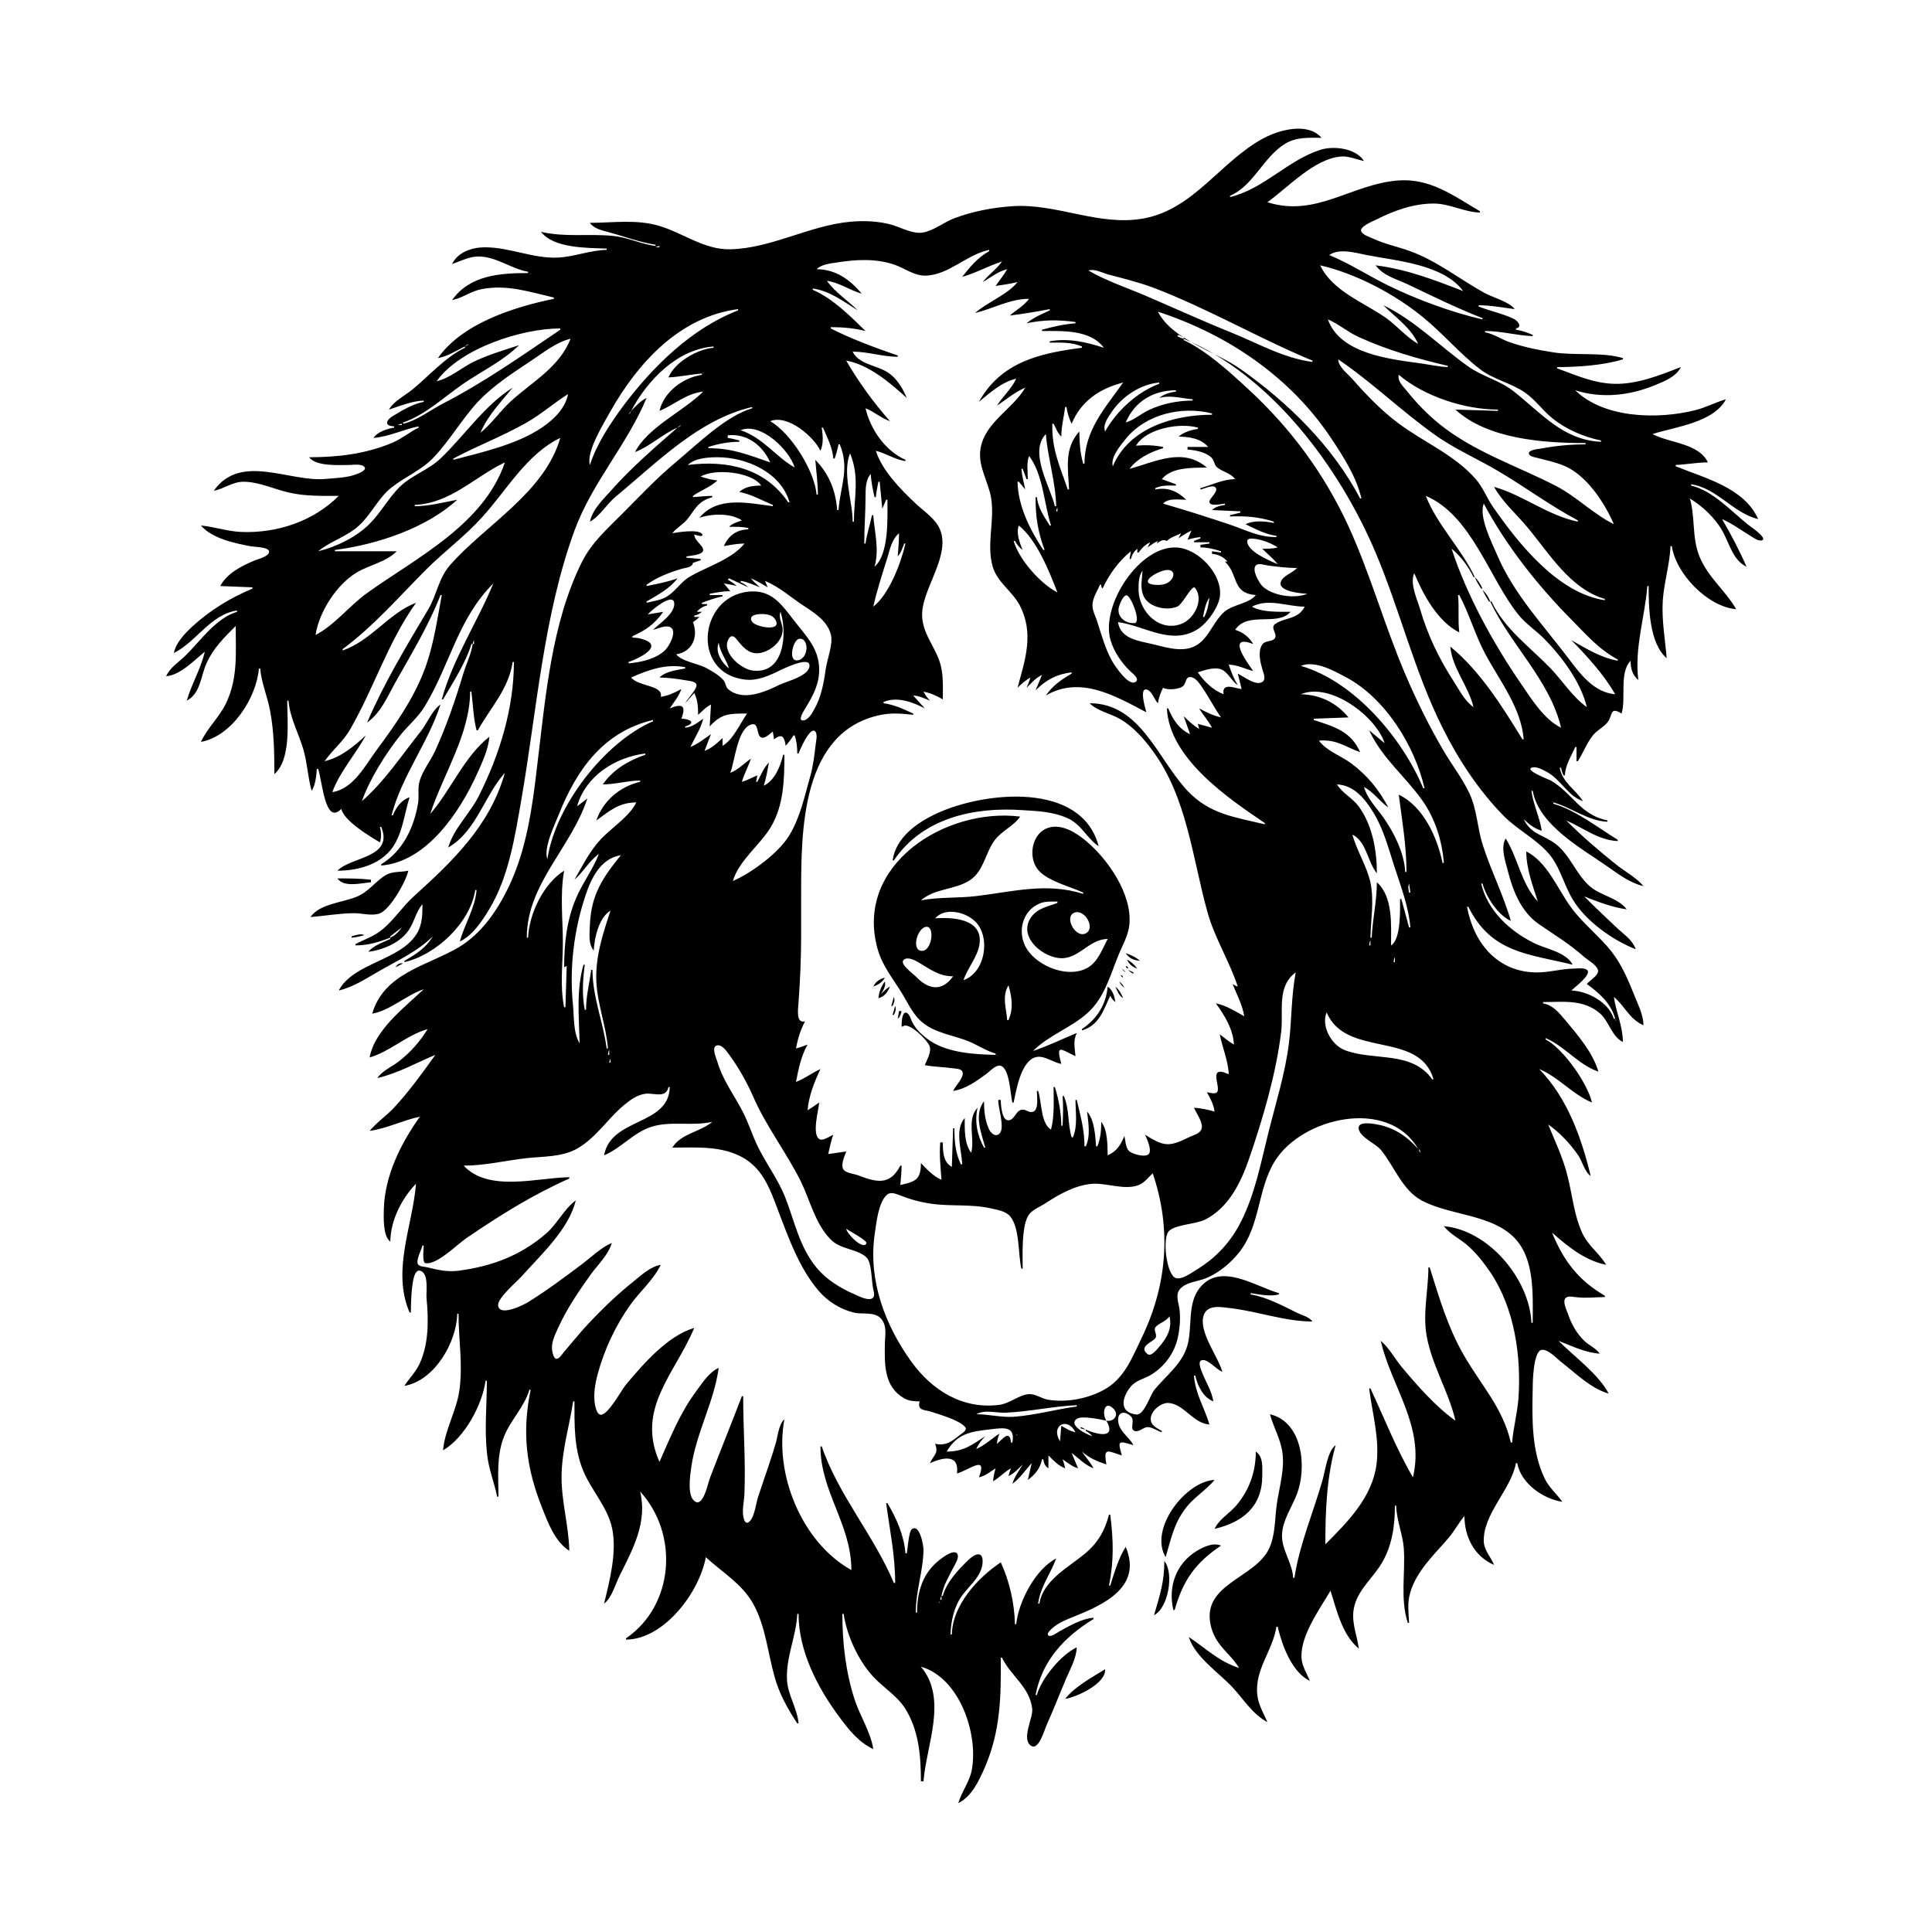 <?xml version="1.0" encoding="UTF-8"?>
<svg xmlns="http://www.w3.org/2000/svg" xmlns:xlink="http://www.w3.org/1999/xlink" width="1500pt" height="1500pt" viewBox="0 0 1500 1500" version="1.1">
<g id="surface1">
<path style=" stroke:none;fill-rule:nonzero;fill:rgb(0%,0%,0%);fill-opacity:1;" d="M 458 173 C 460.867 177.344 467 178.816 472 180.113 C 484 183.328 496.766 188.191 509 190 L 509 191 C 497.805 189.492 487.328 184.305 476 183.172 C 456.746 181.246 439 184.387 420 180 C 430.18 193 455.973 192.355 471 193 L 471 194 C 458 194.266 445.848 199.398 433 200 C 413.453 200.816 395.406 191.805 376 192.004 C 366.398 192.102 355.328 195.797 351 205 C 357.883 202.656 364.5 199 372 199.129 C 385.797 199.484 396.91 208.676 410 211 L 410 212 C 388.402 212 364.684 213.578 351 233 C 359 231.449 365.707 226.023 374 224.461 C 393.812 220.723 411 226.605 430 231 L 430 232 C 399 238.395 359 251 340 278 C 347.703 276.672 354 272.25 361 269 L 361 270 C 345.609 277.312 333 292 320 302.574 C 314.32 307.23 305.543 311.523 302 318 C 310.859 315.117 319.59 311.406 329 311 L 329 312 C 320.832 313.457 312 318.719 305 323.016 C 299.191 326.555 298.406 330.75 306 331 L 306 332 C 300.43 333 293.191 335.125 290 340 C 302 339.02 313.258 333.43 325 331 L 325 332 C 318 335.449 312.199 340.492 305 343.574 C 284.27 352.445 262.324 355 240 355 C 245.465 362.277 262.785 361 271 361 C 273.98 361 281 359.828 283 362.637 C 284.934 365.168 278.492 367.484 277 368.074 C 269.531 371.016 260.895 371.078 253 371.828 C 224.602 374.531 186.879 351.379 166 381 C 174 379.555 180.426 374.031 189 374.027 C 201.305 374.023 213 380 225 382.574 C 237.609 385.355 250.172 385 263 385 C 243.195 404.801 215 414.176 187 413 C 176.43 412.504 166.445 409 156 408 C 164.691 418.211 182.371 421.816 195 424.195 C 197.457 424.66 208.945 424.66 208.945 428.324 C 208.945 432 200.555 434 198 435.012 C 187.824 439.246 176.273 445 171 455 L 196 456 L 196 457 C 178.871 464.129 162.688 474.016 149 486.719 C 143.227 492.195 136.57 499 135 507 C 152.574 498.246 163.352 477.094 184 474 L 184 475 C 167.5 480 155.742 497.512 144 509 C 138.77 514.098 132 518.234 129 525 C 139.895 524.27 150.816 512.598 159 506 C 155.91 519.359 148.723 531.105 145 544 C 155.781 538.285 155.816 525.047 160.312 515 C 165.539 503.316 174 495 183 486 C 183 506.824 184.848 526.422 175.508 546 C 170.34 556.828 161 565.117 156 576 C 179.945 571.73 199.184 541.805 201 519 L 202 519 C 202.965 530.07 207.691 541.023 209.738 552 C 212.82 568.531 213 584.336 213 601 C 226.324 589.547 223 559.801 223 544 L 224 544 C 225 557.117 231.914 569.484 235.574 582 C 238.652 592.516 238.977 603.773 242 614 C 244.969 609.141 245.559 602.609 246 597 L 247 597 C 250.242 606.059 252.285 641.312 265 628 C 266.836 637.098 286.988 649.367 295 654 C 296.227 650 295.996 646.191 295 642 L 296 642 C 305.844 666.195 272.551 665 262 676 C 279 676 297.719 670.688 306.66 655 C 312.902 644.051 314.203 631 318 619 C 311.371 621.254 307.688 626.777 305 633 L 304 633 C 311.906 602.523 332.238 577 342 547 C 335.648 551.16 331.402 562 326.551 568 C 311.973 586.25 298.625 606.602 281 622 C 286.93 605 299.418 585.148 310.664 571 C 316.914 563.141 324.922 556.691 330 548 C 349.605 515.559 355.312 480.688 383 453 C 370.691 483 351.594 511.578 343 543 L 344 543 C 351.496 530.156 361.828 514.184 366 500 L 367 500 C 365.82 508 362 515.316 359.719 523 C 353.598 543.324 346.66 563.68 337.82 583 C 334.258 590.793 328.457 597.77 325.906 606 C 324 611.82 325.586 618.055 324.535 624 C 321.184 643 312.715 660.723 296 671 L 296 672 C 331.438 669.105 357 630.246 370.305 601 C 374.465 591.773 379 582.223 380 572 C 360.742 586.773 349.871 613.777 334 632 C 343.945 601.434 364.91 570 365 537 L 366 537 C 367.266 547.008 367.461 557.191 370 567 L 371 567 C 380.832 549.359 394.906 535 398 514 L 399 514 C 398.996 550.012 387.82 586.09 371.754 618 C 364.887 631.633 352.266 643.215 348 658 C 369.918 645.328 375.957 617.828 392 600 C 380.34 641.094 351.844 668.215 321 696.172 C 312.383 704 305.977 714.145 297 721.535 C 290.508 727 283.262 729.172 276 733 L 276 734 C 285.777 734 293.965 731.504 303 728 L 303 729 C 297.812 731.422 289.383 734.387 286 739 C 297.559 737.441 310.727 732 317.449 722 C 321.793 715.516 322.879 708.066 328 702 C 328 710 327.895 718 323.531 725 C 310.516 746 274.719 747.258 263 769 C 275.176 766.184 285.254 759 296 753 C 310 745 324.355 738.551 336 727 C 330.805 736 322.684 741 314 746 L 314 747 C 338.527 741.324 365 716.688 369 691 L 370 691 C 368.844 705.18 360.688 717.484 357 731 C 366.887 726.391 374.301 715.102 379.797 706 C 394.98 681 399.797 649.512 404.75 621 C 416.789 551.707 421.777 478.43 446 412 C 459.73 374.574 486.879 345.32 502 309 C 497.172 311.254 493.738 315.262 490 319 C 502.715 295.117 525.602 271.262 554 269 L 554 270 C 541.305 271.113 524 281.031 519 293 C 527.738 292.625 536.309 290.688 545 290 L 545 291 C 530.254 293.18 515.52 304.195 512 319 C 524.223 314 532 305.762 546 304 C 530.617 319.371 503 331.551 493 351 C 504.777 346.535 514.277 337 526 332 C 508.355 347.414 489.805 363.402 474.285 381 C 467.723 388.438 460.367 395.035 458 405 C 465.574 401 471.172 391.246 478 385.613 C 509.805 359.391 542.422 325.617 584 316 L 584 317 C 563.402 323 541.316 345.012 525 358.586 C 509.898 371.148 496.801 385.129 483 399 C 471.535 410.52 459.387 421.266 451.969 436 C 427.91 483.812 423.441 542.645 417 595 C 413.352 626.691 408.785 660 394.742 689 C 385.965 707.141 373.676 725.066 356 735.547 C 332 749.727 298 755.531 289 787 C 302.996 784.504 315.371 772.641 329 768 C 314.301 782.066 290.816 799.594 287 821 C 303 816.375 315.605 803.652 332 799 C 326 808.734 319 816.699 310 823.789 C 304.73 828 296.617 831.359 293 837 C 309 833.297 323 825.266 338 819 C 328 833 317.582 847.449 305.91 860 C 300 866.332 292.43 871.426 287 878 C 300.344 876.203 312.816 869.727 326 867 C 311 888 298.652 913 298 939 C 297.852 945.641 297.285 959.652 303 964 C 303.344 947.266 311.605 931 323 919 C 320.391 951.797 303.992 986.445 318 1019 L 319 1019 C 319 1010.551 319.379 1001.281 321 993 C 321.574 990.719 322.938 985.551 326.336 986.613 C 333.191 988.758 330.68 1003 331.172 1008 C 332.766 1024.746 332.984 1043.391 325.676 1059 C 322.715 1065.324 317.668 1070.137 314 1076 C 337.316 1072 354.539 1042.223 355 1020 L 356 1020 C 356 1040.219 359.578 1059.688 356.574 1080 C 354.238 1095.777 345.285 1110.238 344 1126 C 360.566 1116.426 374.477 1090.738 377 1072 L 378 1072 C 378 1091.121 376 1110 378.172 1129 C 379.352 1140.27 383.719 1151 386 1162 L 387 1162 C 387 1146.062 385.316 1130.184 391.453 1115 C 396.594 1102.285 407.18 1092.258 411 1079 L 412 1079 C 405.188 1112 408.445 1139.516 421 1171 C 425.594 1182.516 431 1197.133 442 1204 C 441.602 1184.629 435.801 1165.598 436 1146 C 436.211 1125.82 442 1107.633 445 1088 L 446 1088 C 446 1106.156 445.605 1123.801 452.449 1141 C 458.824 1157.016 471.812 1169.82 475.336 1187 C 479 1205.352 473.391 1227.176 469 1245 C 474.859 1241.004 478 1229.34 481.246 1223 C 491.598 1202.301 502.727 1181.777 497 1158 C 527.312 1191.211 523.383 1246.473 486 1272 L 486 1273 C 515.645 1272.75 543 1236.254 548 1209 C 560.609 1220.613 576 1229.594 584.688 1245 C 594.523 1262.754 595.949 1282.812 601.426 1302 C 605 1315.062 611.539 1326.723 619 1338 L 620 1338 C 618.973 1326.285 611.57 1316 611 1304 C 610.246 1286.066 618.242 1270.387 619 1253 L 620 1253 C 620 1282 634.727 1310.273 651.629 1333 C 658.949 1343 666.676 1352.641 678 1358 C 675.988 1344.574 667.477 1332 663.344 1319 C 656.551 1297.719 654 1275.227 654 1253 L 655 1253 C 657.512 1270.016 666.453 1289.406 678.176 1302 C 685.992 1310.336 696 1316.211 702.453 1326 C 713.355 1342.832 715 1363.516 715 1383 L 717 1383 C 719.238 1354.641 736 1319 715 1294 C 744.973 1302.652 759.613 1345.828 754.535 1374 C 752.84 1383.398 746.605 1391 744 1400 C 754.777 1394.41 760 1382.652 764.719 1372 C 776.848 1343.809 777.246 1317 777 1287 L 778 1287 C 784.676 1301.309 799.648 1309.625 801.445 1327 C 802 1334 792.953 1350.008 800.305 1355.289 C 806.336 1359.621 810.773 1343.41 812.305 1340 C 817.801 1327.781 822.602 1315.32 827.852 1303 C 831.168 1295.211 835.605 1287.613 836 1279 C 823.734 1284.719 808.754 1303 805 1316 L 804 1316 C 809.188 1289.246 826.246 1271 849 1257 L 849 1256 C 839.738 1256.809 831 1262 823 1266.309 C 821.363 1267.191 815.828 1271.48 813.922 1269.758 C 812.309 1268.301 816 1265 817 1264.184 C 821.539 1260.008 827.367 1257.703 833 1255.449 C 856.219 1246.16 887.281 1232.477 874 1201 C 868.645 1209.066 864.918 1221.766 862 1231 L 861 1231 C 864.941 1212 864.441 1195.305 862 1176 L 861 1176 C 857.715 1188.672 852.277 1198.074 842 1206.535 C 829.309 1217 809.785 1227.133 807 1245 L 806 1245 C 807.789 1231.723 815.574 1222.156 820 1210 C 804 1218.234 790.758 1243.461 789 1261 L 788 1261 C 787.672 1245.062 783.754 1227.441 777 1213 C 759 1225 739.469 1246.352 739 1269 L 738 1269 C 738.211 1258.746 740.773 1247.461 746.789 1239 C 752.555 1231 762.344 1223.766 762.891 1213 C 763.371 1203.605 756.68 1206.473 752 1211.016 C 744 1218.695 735 1228.195 732 1239 L 731 1239 C 732.41 1230.809 737 1223.371 740.754 1216 C 741.926 1213.625 744.746 1209.367 743.352 1206.605 C 740.801 1201.539 729 1211.285 727 1213.184 C 715.66 1223.273 712 1237.387 712 1252 L 711 1252 C 711 1235.133 716.879 1219.422 716.996 1203 C 717 1200.102 714.203 1183 708 1187.176 C 705.504 1189 704.77 1202.629 704 1206 L 703 1206 C 701.902 1192.207 696 1178.695 689 1167 L 688 1167 C 690.848 1188.137 695 1207.473 695 1229 L 694 1229 C 678.699 1192.441 650.77 1160.5 638 1123 L 637 1123 C 637 1158.219 660.977 1183.465 661 1219 C 622.371 1197.469 601 1144.363 609 1102 C 604.715 1105.461 603.91 1114.781 602.422 1120 C 598.281 1134.496 592.934 1148.641 588.344 1163 C 586.855 1167.656 585.602 1179.328 581 1182 C 578.66 1183.348 577.516 1179.621 577.227 1178 C 576 1172 577.699 1166 577.961 1160 C 579 1134.648 577 1109.324 577 1084 L 576 1084 C 567.824 1105.348 559.176 1126.613 551 1148 C 549.73 1151.516 546.191 1169 540.211 1166.078 C 533 1162.691 535.875 1145 536.73 1139 C 540.512 1112.465 554.457 1088.32 558 1062 C 550.371 1065.559 545.52 1073.414 540.629 1080 C 527.836 1097.23 520.617 1115.648 512 1135 C 493.59 1093.465 524.176 1066.609 539 1031 C 518.266 1037.098 499.414 1059.027 486 1075 C 482.293 1079.539 472.777 1097.457 467 1098.367 C 463.746 1099 462.562 1093.316 462 1091 C 460.523 1083.145 462 1074.664 464 1067 C 469.238 1047.695 477.82 1029.27 489.426 1013 C 496.879 1002.559 507.469 993.645 513 982 C 504.801 983.48 498.32 989.742 492 994.801 C 477.48 1006.414 464.539 1019.137 452 1033 C 447.199 1038.566 442.418 1044.312 437.59 1050 C 436.402 1051.395 434.262 1055 432 1055 C 430 1055 429 1050.48 428.801 1049 C 427.523 1043.004 430.867 1036.324 433.309 1031 C 440 1016.133 449.57 1002.191 459 989 C 464.688 981.383 472.293 974.199 475 965 C 466.707 968.625 460 975.227 453 980.625 C 439 991.176 424.922 1001.727 410 1011 C 406.805 1013 388 1022.531 386.77 1013.723 C 385.906 1008 401.215 995.207 404.949 991 C 419.793 974.281 441.645 954.555 447 932 C 437.953 938.68 432.684 950.156 424 957.711 C 404 975.016 381.738 983.188 356 986.574 C 347.504 987.695 340.176 986 332 984 C 330 983.426 325.422 983.543 324.406 981.398 C 322.891 978.191 327.211 970.406 328 967 L 329 967 C 329 969.348 327.527 980.398 330.406 980.758 C 339.484 982 354.977 966.121 362 961.344 C 387.996 943.652 413.273 927.793 442 915 L 442 914 C 417.73 914.199 379.379 926 360 905 C 376.469 905 392.672 901 409 899.164 C 421.945 897.773 436.309 898.402 448 891.824 C 463.719 883 472.824 866.629 487 856 C 491 852.754 495.719 850 501 849.184 C 507.742 848.352 517 853.102 519 844 L 520 844 C 519.355 874.238 474.32 867.516 469 897 C 482.383 891.398 492 879.082 506 874.773 C 521 870.105 537.438 874.559 553 871 C 543.504 879 528.652 880.02 522 891 C 540.812 891 561.195 889.289 578 899.465 C 593 908.641 598.238 924.34 604.191 940 C 612.328 961.395 620.453 984.301 635.438 1002 C 642.52 1010.359 652.324 1016.512 663 1019.102 C 669.797 1020.746 679.387 1018 684.348 1024.145 C 689 1030.055 687 1037.172 687 1044 C 686.742 1059.508 686.379 1076.75 702 1085.633 C 705.844 1087.816 709.699 1088 714 1088 C 712 1095.398 717.637 1094.328 723 1096.105 C 729.684 1098.316 744.832 1102.516 749.363 1108 C 751.449 1110.422 746.559 1113.035 744.996 1114.285 C 738.473 1119.52 734.504 1122.574 726 1121 C 729 1128.492 725 1129.332 722 1136 C 732.309 1131.344 744.906 1128.812 743 1144 C 752.746 1141.188 767 1129 760 1147 C 764.898 1146 768.773 1142.652 773 1140 C 772 1143.336 771.281 1146.543 771 1150 C 776 1147.328 779.785 1142.66 785 1140 C 784 1142.02 783.504 1144 783 1146 C 787.434 1144 790.562 1140.438 794 1137 C 791.211 1142.016 787.637 1146.438 786 1152 C 792 1147.691 796 1141.441 801 1136 L 798 1149 C 803.547 1145.059 807.773 1139.797 809 1133 L 810 1133 C 810.586 1136.203 811.258 1138.184 814 1140 L 814 1130 C 817.992 1134 821.672 1138 827 1140 C 826.492 1137.562 825.879 1135.324 825 1133 C 828.984 1135.715 832.312 1138.605 837 1140 L 832 1128 C 837.594 1132.258 842.316 1137.465 849 1140 C 846.586 1135.266 842.922 1131.418 840 1127 C 845.734 1132 851.891 1134.684 859 1137 C 856.602 1123.484 859.633 1126.41 871 1130 C 867.512 1118 868.387 1118.656 880 1122 C 876.867 1116 869.887 1112 868.398 1105 C 866.715 1097.25 872 1094.203 877.887 1099.531 C 881.523 1102.828 877 1108.816 880.371 1110.711 C 883.82 1112.703 887.523 1108 891 1108 C 894.68 1108 898.48 1111 902 1112 L 902 1111 C 899 1109.191 895 1107.398 893.785 1104 C 891.379 1097.09 900.691 1089 907 1089.238 C 919.418 1090 926 1105 939 1106 C 935.211 1093 928 1082.109 927 1068 L 928 1068 C 929.898 1076 933.98 1084.828 942 1088 C 940.707 1079.238 935.574 1072.211 932.699 1064 C 932 1062.113 929.891 1056.523 933.32 1056 C 937.984 1055.098 944.43 1063.449 949 1065 C 945.742 1053.082 930.172 1033.688 934.617 1021.004 C 937.688 1012.254 949 1015 956 1015.715 C 976.988 1018.293 997.77 1026 1019 1026 C 1016.324 1022.363 1011 1021.195 1007 1019.246 C 995.812 1013.781 983.43 1007 971 1005 L 971 1004 C 978.523 1005 985.449 1006.797 993 1005 L 993 1004 C 974.301 998.691 947.508 979.68 931.391 1000.004 C 921.531 1012.434 926 1030.676 921.789 1045 C 917.625 1059.074 905.301 1068.051 896.32 1079 C 892.805 1083.289 888.402 1099.094 881.984 1098.215 C 868.445 1096.355 871.324 1084.82 877.527 1077.016 C 882 1071.371 888.227 1070.781 894 1067.188 C 904 1061 911.711 1050.656 914.336 1039 C 916 1031.59 916.691 1023.562 915.711 1016 C 915 1011.344 912.562 1005.562 915.742 1001.328 C 920.273 995.293 930.512 995 937 992.125 C 946.941 987.785 955.656 980.484 962.332 972 C 978.473 951.48 976.301 923.734 989.465 902 C 1010.324 867.551 1077.762 851.793 1101 892 C 1092.332 882.16 1082 875.23 1069 873 C 1065.789 872.359 1053 870.055 1055 877 C 1056.93 883.625 1068 887.699 1072.332 893.016 C 1082.602 905.707 1088.852 924.156 1104 932.176 C 1125.801 943.715 1157.969 942.699 1175.824 961.094 C 1191.836 977.582 1190 1005.82 1190 1027 L 1189 1027 C 1187.543 993.141 1155.809 955.039 1121 952 C 1125.672 958.055 1133.184 961.637 1138.996 966.59 C 1146 972.586 1152 980.348 1157.25 988 C 1176 1016.051 1181.18 1053 1178.91 1086 C 1178 1097.461 1174.906 1108.613 1174 1120 L 1173 1120 C 1166.699 1092.762 1149.934 1075.547 1136.426 1052 C 1123.848 1030.066 1117.52 1007.773 1110 984 L 1109 984 C 1108.988 1001.492 1104.527 1019.52 1107.613 1037 C 1111.711 1060.168 1124.742 1080.277 1130 1103 C 1114.527 1092 1100.254 1075.641 1088 1061 C 1082.762 1054.605 1078.379 1046.273 1072 1041 C 1080.336 1077.039 1106.414 1107.566 1097 1147 C 1084 1124.812 1074.836 1101.164 1064 1078 L 1063 1078 C 1065.473 1097.453 1071.281 1117.227 1068.711 1137 C 1065.402 1162.453 1046.332 1181.668 1029 1199 C 1029 1173.414 1030 1146.812 1037 1122 C 1030.773 1126.344 1028.898 1141.832 1026.859 1149 C 1019.844 1173.648 1008.734 1199.723 1005 1225 L 1004 1225 C 1003.465 1213.27 994.664 1203 995.379 1191 C 996 1180 1003 1170.117 1006.934 1160 C 1014.699 1139.539 1011.637 1104.145 986 1098 C 988.715 1108 993.945 1116.668 995.562 1127 C 997.688 1140.609 993.184 1154.621 991.285 1168 C 989.691 1179.23 990.254 1191.477 985.48 1202 C 974.977 1225.168 933.516 1229.484 939.809 1261 C 940.59 1265 941.914 1268.52 943.875 1272 C 948.77 1280.688 957 1286.457 962 1295 C 946 1289.801 936.641 1280.023 923 1271 C 927.984 1286.617 946 1298.379 956.91 1310 C 965.426 1319.141 972.645 1331.141 984 1337 C 981 1330.051 976.996 1323.652 976.176 1316 C 974 1296 988.203 1281.66 991 1263 L 992 1263 C 995.238 1277 1003 1298.543 1017 1305 C 1014.586 1299.199 1010.777 1293.453 1010.469 1287 C 1009.648 1269.699 1024.641 1249.32 1033 1235 C 1037.848 1250.156 1042 1269.336 1055 1280 C 1053.414 1268.242 1048.301 1258.055 1051.781 1246 C 1055.434 1233.348 1065.887 1225 1072.535 1214 C 1080.848 1200.355 1083 1184.684 1083 1169 L 1084 1169 C 1084.23 1180.199 1089 1190.812 1089.91 1202 C 1091.262 1221.598 1086.93 1241 1093 1260 L 1094 1260 C 1093.652 1252 1092.508 1245 1094.746 1237 C 1099.605 1219.684 1113.414 1207.211 1124.699 1194 C 1129.27 1188.648 1132.449 1182.355 1137 1177 C 1137 1193.176 1144.625 1208.363 1160 1215 C 1157.664 1209 1152.395 1204 1152 1197 C 1151.301 1175.234 1172.898 1157.145 1177 1136 L 1178 1136 C 1180.789 1151.645 1198 1163.785 1213 1166 C 1208.617 1159.773 1202.695 1155 1199.324 1148 C 1189 1126.613 1189.445 1101.199 1190 1078 C 1190 1072.672 1190.422 1049 1197 1048.023 C 1201.988 1047.363 1208.488 1054.633 1212 1057.352 C 1223.215 1066.023 1235 1078 1249 1082 C 1241.246 1067.055 1221.988 1053 1210 1041 C 1220.633 1045.125 1230.422 1050.078 1242 1051 C 1239.223 1046.746 1233.699 1044.559 1230 1041 C 1223.984 1035.07 1220 1028 1217.344 1020 C 1216.312 1017.035 1212.809 1010.43 1215.645 1007.691 C 1217.574 1005.828 1221.648 1007 1224 1007.156 C 1231.598 1008.051 1238.438 1007.156 1246 1007 L 1246 1006 C 1225.438 994 1214 979 1205 957 C 1217.617 968 1230.285 978.539 1247 982 C 1241.742 973 1232.914 967.207 1228.312 957 C 1222 943.129 1220.777 927.613 1217 913 C 1213.621 899.125 1207.402 886.172 1202 873 C 1211 879.367 1219 887.812 1225.328 897 C 1228.512 901.715 1230.41 910 1235 913 C 1227.859 883.363 1216.816 852.277 1195 830 C 1210.238 836.348 1220.848 849.66 1236 856 C 1232.555 841 1213.664 814.09 1200 807 L 1200 806 C 1215 812.348 1225.348 826.66 1241 832 C 1236.773 817.355 1224.867 803.48 1215.246 792 C 1210.453 786.277 1205.656 780.387 1198 779 L 1198 778 C 1213.383 778 1229 775.637 1241.91 786.52 C 1249.293 792.781 1251.258 804.727 1260 809 C 1259.965 796.793 1254.746 786 1253 774 C 1261.562 781.074 1265 791.246 1276 796 C 1275.828 788.02 1272.312 781.281 1269.398 774 C 1264.508 761.785 1259.508 749.457 1251.332 739 C 1241.539 726.473 1228.754 717.012 1219.43 704 C 1209 689.648 1201.445 669.531 1185 661 C 1185 674.348 1189.914 687.445 1194 700 C 1180.641 685.449 1179 667 1169 651 C 1164.836 658 1168.801 668.66 1170.629 676 C 1174.52 691.645 1181.172 708.254 1195 717.641 C 1207.191 726 1218.875 733.094 1230 743 C 1232.961 745.574 1239.555 749.082 1240.652 753.074 C 1241.758 757.078 1234.168 761.188 1232 764 C 1241.5 770.828 1251 779.168 1254 791 L 1253 791 C 1248.883 778.105 1232.957 769.566 1220 769 C 1222.27 766.734 1235.945 756.695 1232.289 753.18 C 1230 751.094 1224.727 752 1222 752.004 C 1212.273 752.117 1202.75 755.062 1193 755 C 1162.355 754.777 1144 731.727 1139 704 L 1140 704 C 1157.879 740 1186.582 740.52 1221 749 C 1215.961 739.141 1200.234 736.809 1191 732.191 C 1172.344 723 1154.844 707 1150 686 L 1151 686 C 1154 696.605 1162.816 710.25 1173 715 C 1167.262 694.785 1157.562 676 1151.195 656 C 1147 643 1146.777 628.57 1140.879 616 C 1135.367 604.254 1127.402 594.121 1120.859 583 C 1109.52 563.711 1099.617 543.586 1090.852 523 C 1074.75 485.203 1063.852 445.375 1046.691 408 C 1028 367.551 1001.695 332 969 302 C 954.441 288.527 936.988 272.508 919 264 L 919 263 C 986.836 291.242 1039.559 362.352 1067.574 428 C 1086.781 473.02 1098 521.094 1119.969 565 C 1132.445 590 1148.305 614.125 1168 634 C 1178.438 644.258 1192 651.133 1201.816 662.016 C 1211.395 672.648 1214 687.066 1221.469 699 C 1231.547 715.359 1252.227 730.094 1270 737 C 1267.594 730 1261.281 725.828 1256 721 C 1247.234 712.742 1238.473 704.473 1230 696 C 1240.715 700.133 1251.547 704.457 1263 706 C 1255.824 696.711 1242.641 695.551 1234 687.816 C 1223.613 678.484 1219 664 1208 655.395 C 1198.691 648.141 1188.676 648 1183 636 C 1187.215 640.02 1191.352 643.34 1197 645 C 1195.438 634.391 1190.379 624.676 1189 614 L 1190 614 C 1194.758 640.664 1227.867 658.629 1248 672.719 C 1256.711 678.816 1265.473 685.5 1276 688 C 1270.477 681.312 1261.781 676.816 1255 671.398 C 1241.422 660.555 1228.293 649.293 1216 637 C 1229.227 642.699 1241 652.348 1256 653 L 1256 652 C 1240.559 642.551 1223.488 629.035 1206 624 L 1206 623 C 1220.324 627 1232.781 637.336 1248 638 L 1248 637 C 1226.703 632.594 1221.199 616 1204 606 C 1202.562 605.125 1183.477 598.074 1189.297 596 C 1192.676 594.68 1198 597.781 1201 599.324 C 1211.777 605.109 1217.285 618.113 1229 622 C 1223.301 613 1212.691 607.227 1211 596 L 1212 596 C 1212.398 598.301 1212.957 600 1214 602 L 1215 602 C 1215.383 593.598 1219.781 587.469 1223 580 L 1224 580 L 1224 591 L 1225 591 C 1229.289 584.488 1231.77 577.148 1236.668 571.004 C 1239.797 567.082 1244.23 565.078 1247.484 561.473 C 1252.543 556 1249.266 548 1259 554 C 1262.641 542.02 1256.934 522.555 1266 513 C 1266 519 1267.379 524.027 1272 528 C 1268.863 503.18 1277 479.543 1279 455 L 1280 455 C 1280 471.426 1280.422 499.359 1294 511 C 1292.793 495.816 1290 481.426 1291 466 C 1292 452 1296.395 438.031 1297 424 L 1298 424 C 1301.191 445.602 1325.758 471.047 1348 473 C 1339.508 458.305 1326 448.234 1319.453 432 C 1313.434 417.141 1316.32 401.617 1312 387 C 1322.348 393.441 1331.805 402.23 1337.688 413 C 1342.762 422.289 1345.641 435.129 1356 440 C 1350.691 427.699 1343.777 414.609 1337 403 C 1344.754 406.348 1351.742 411.684 1359 416 C 1361.184 417.297 1365.598 420.77 1368.34 419.348 C 1372 417.398 1358.477 408.383 1357 407.195 C 1343.926 396.688 1329.84 381.035 1313 377 L 1313 376 C 1333.215 379 1345.621 398.398 1365 403 C 1354.344 378.621 1323.23 371.117 1301 362 L 1301 361 C 1309.367 360.641 1317.602 359.008 1326 359 C 1318.941 344 1296 344 1283 337 C 1300.562 331.383 1330.582 328.102 1340 310 C 1331.824 312.355 1324.348 316.445 1316 318.523 C 1287.281 325.672 1245.461 325 1223 303 C 1243.527 309.562 1265.223 307.195 1285 299 C 1292.301 296 1301.441 292.469 1305 285 C 1288.684 291.328 1270.867 298.527 1253 298 C 1237 297.449 1223.59 291.301 1209 286 L 1209 285 C 1225 285 1244.551 283.695 1260 279 L 1260 278 C 1243.777 273.203 1223 276.227 1206 273.574 C 1194.559 271.801 1182.949 269.48 1172 265.656 C 1165.543 263.398 1159.762 259.203 1153 258 L 1153 257 C 1165.496 257.008 1177.598 260.469 1190 261 L 1190 260 C 1185.816 258.145 1181.535 256.672 1177 256 L 1177 255 C 1182.449 253.832 1178.301 249 1175 247.418 C 1166.621 243.434 1156.688 241.395 1148 238 L 1148 237 C 1157.402 237.008 1166.691 238.824 1176 240 C 1171.484 234 1158.742 231 1152 227.137 C 1132.574 216.301 1115.18 202.23 1094 194.691 C 1084.672 191.371 1075 189.445 1066 185.219 C 1063.355 184 1058.391 182.57 1056.922 179.828 C 1054.859 176 1066.484 171.516 1069 170.246 C 1082.555 163.422 1097.598 158.027 1113 158.027 C 1125.637 158.027 1136.738 164.738 1149 165 L 1149 164 C 1128.812 152.094 1110.535 138.371 1086 140.09 C 1049.555 142.645 1021.875 169.109 984 157 C 1000.184 145.41 1020.238 123.344 1041 121.527 C 1047 121 1053 123.789 1059 125 C 1052.555 115 1035.496 113 1025 116.359 C 999.77 124.461 981 146.805 955 153 L 955 152 C 973.176 144.305 981 121.621 998 111.477 C 1006.75 106.238 1016.215 107 1026 107 C 1015.391 94.656 993.207 100.812 981 107.324 C 947.922 125 926.918 162.496 888 169.574 C 853.406 176 820.453 157.73 786 160.09 C 770.852 161.129 755.219 164.039 741 169.426 C 732.922 172.484 725.512 178.715 717 180.457 C 708.973 182.098 699.582 176.555 692 174.43 C 682 171.625 670.305 171.188 660 172.172 C 628 175.207 598.922 192.816 567 193.547 C 546.836 194.004 530.547 181 512 175.438 C 494 170.074 476.297 173 458 173 M 955 153 L 954 154 L 955 153 M 512 191 L 512 192 L 509 192 C 510.246 191.316 510.547 191.25 512 191 M 768 194 L 768 195 C 759 200 753.238 207.141 747 215 C 757.555 212 767.492 206.426 778 203 C 773.734 209.055 767.508 213.133 763 219 C 769.355 215.383 774.742 210.738 782 209 C 779.371 213.57 775.973 217.645 773 222 C 778.617 221.242 784.492 220.316 790 219 C 782.434 228.637 766.602 234.637 757 243 C 771.391 239.59 783.785 232.043 799 232 C 795 237.371 789 240.656 784 245 C 794.266 243.676 804.84 242 815 240 L 815 241 C 808.598 244 802.512 246.438 797 251 C 810.559 248.203 821.383 248.164 835 250 L 835 251 C 826.223 251.691 817.465 253.621 809 256 L 809 257 C 824.801 257 846.488 255.762 857 270 C 843.383 265.57 829.328 262.34 815 265 L 815 266 C 823.648 266 831.891 265.512 840 269 L 840 270 C 807.262 274.227 777.305 281 760 312 C 768.98 304.711 777.434 296.746 789 294 C 785.262 302 778.582 307.676 774 315 C 781.34 310.148 787.789 304.438 796 301 C 786.434 317.547 764.887 327.703 761.328 348 C 758.887 362 767.473 373.727 769.562 387 C 772.32 404.539 765.754 422.738 770.75 440 C 774.262 452.141 786 459.078 791.738 470 C 803 491.754 795.984 512.078 790 534 C 793 531 796.191 528.203 800 526 C 799.234 528.805 798.23 531.363 797 534 C 801 530.176 803.844 526.457 809 524 L 804 536 C 812.375 527.695 820.312 523.484 832 522 L 832 523 C 823.961 527.699 817.359 532.172 812 540 C 838.621 524.461 865.293 540 890 553 C 889.48 550.73 883.91 533.191 890.73 535.496 C 894.445 536.754 896.273 543.305 899 546 C 899.637 541.699 900.977 538 903 534 C 906.535 536 915.871 535.328 918.859 532.383 C 920.852 530.426 920.391 525.637 924 525.637 C 927.547 525.637 930.438 529.539 932.211 532 C 937.934 540 942.375 549 948 557 C 941.844 555.574 936.555 553 931 550 C 934 555.117 938.262 559.691 941 565 L 930 562 L 931 566 C 926.5 563.188 922.762 559.73 919 556 L 924 570 C 915.441 566.234 910.512 558.391 907 550 L 906 550 C 907.684 588.637 953.434 619.73 982 639 L 982 640 C 959.18 634.504 939.168 632.254 922 614 C 898.551 589 885.535 546 846 546 C 852 552.145 862.539 554 870 558.453 C 880 564.434 888.27 573.66 895 583 C 921.633 619.18 925.762 666.043 937.426 708 C 943 728.289 954.504 746.066 961 766 C 959.34 765.387 958.516 765 957 764 C 960.18 772.199 964.703 780.227 966 789 C 958.688 785 952.32 780.738 944 779 C 950.781 788.324 957.484 799.191 958 811 C 954 808.598 950.562 805.824 947 803 C 949 813.371 953.539 823.32 954 834 C 952.691 833.539 951.293 833 949.961 832.484 C 939 829.449 948 844.414 944.883 848 C 943.312 849.691 938.961 848.246 937 848 C 939.777 852.758 942.18 857.516 943 863 C 937.754 861.527 932.438 860.43 927 860 C 928.812 864.352 934 871.082 933 876 C 932.184 880.18 926.301 881.328 923 883 C 907.406 890.719 903.648 890.121 889 881 C 890.496 884.387 894 891.691 892.309 895.398 C 890.426 899.375 878.723 896 876.516 893.566 C 873.727 890.668 873.895 885.711 873 882 C 869.895 889 867.305 893.785 860 897 C 859.844 889.402 860 877 855 871 C 855 878 854.512 883.477 852 890 L 851 890 C 850.336 881.582 849.785 869.566 844 863 C 845 871.5 846.824 882.051 843 890 L 842 890 C 842 877.156 838.859 866.363 836 854 L 835 854 C 835 863.633 836.852 874 833 883 L 832 883 C 828.812 872.223 830.492 862 826 851 L 825 851 C 825.629 859 825.34 866.07 825 874 L 824 874 C 823.914 863.816 822 853.684 819 844 L 818 844 C 818 855.078 818.797 866.191 816 877 C 807.977 872.207 808.934 856.012 806 847 L 805 847 C 805 851 806.828 862 801.773 863.254 C 798.695 864.113 796 860.816 793 861.609 C 788.734 862.691 787.941 868.477 783.941 869.652 C 777.75 871.477 777 857.504 777 854 L 775 854 C 775 860.219 779.648 873.824 776.805 879 C 774 883.586 769.805 880.57 768 877 C 764.703 870.086 764 862.527 764 855 C 756 865.309 761.828 879.734 765 891 L 764 891 C 758.727 881.723 756.508 870.477 759 860 C 750.199 869.355 757.184 884.211 754 895 C 748.547 887.68 749 876.711 749 868 C 740.895 877.312 746.773 893.051 747 904 L 746 904 C 741.691 894.824 741 886.004 741 876 L 740 876 L 739 906 C 732.234 902.262 732 894 732 887 L 730 887 C 729.203 897.082 730.207 906 731 916 C 724.367 913.086 719.945 908.121 715 903 C 715 915.574 711 917.496 699 920 C 699.398 915 700 910.082 700 905 L 699 905 C 690.863 921 680 917.742 666 912.426 C 662.945 911.277 656.168 910.77 654.605 907.566 C 652.703 903.656 655.785 897.738 657 894 L 643 896 C 644.301 891 645 886 647 881 C 644.477 882.051 639.34 885.773 636.59 884.582 C 629.793 881.641 635.773 861.211 636 856 C 633 858.113 630 860.203 627 862 C 627.91 851 632.242 840.012 637 830 C 630.418 833 624.688 837.469 618 840 C 619.914 830.117 621.98 819.828 627 811 C 624 812.152 621 813.262 618 814 C 619.445 806.34 621.367 800 625 793 C 617.59 794.766 619.754 783 620 778 C 621.273 760.688 622 743.383 622 726 L 622 695 C 622 645.422 621.734 567.621 684 555.004 C 692.305 553.32 700.672 554 709 555 L 709 554 C 701.395 550.465 694.43 547.137 686 546 L 686 545 C 696.422 540.602 708.512 545 718 550 L 709 540 C 713.84 540.25 717.594 542.168 722 544 C 719.965 541.734 718.387 539.703 717 537 C 722.383 538 727.301 540.266 732 543 C 732 532.41 732.762 522.086 728.934 512 C 724 499.16 715 489.551 716 475 C 717.473 455.223 738 430.773 729.773 411 C 726.301 402.703 717.371 397 711 391 C 699.41 380.113 684.898 365.469 680 350 C 687.996 352 694.77 356.785 703 358 L 703 357 C 687.348 350.156 675.781 333.34 672 317 C 678.75 319.598 684 324.617 691 327 C 678.523 313 666.496 296.434 657 280 C 674.434 283.004 691.395 297.391 704 309 C 700.422 300.406 695.504 292.324 687 287.824 C 678.629 283.391 666.547 282.301 662 273 C 673.812 273.031 685.188 277 697 277 L 697 276 C 679.965 270.199 660.973 263.16 645 255 L 645 254 C 654 254 663 254.703 672 257 C 660 245.281 646.578 231.715 631 225 L 631 224 C 644.344 225.805 654.887 234.141 666 241 C 658.254 233.273 648.32 227 642 218 C 651.746 219.438 659.715 225.324 669 228 C 659.91 217 648.801 209.121 634 209 C 638.191 205.023 644.465 204.652 650 203.754 C 664.754 201.359 680.703 200.594 695 205.699 C 703 208.586 710 214.281 719 214 C 736.781 213.309 750.738 197.574 768 194 M 1136 226 C 1113.379 217.223 1092.238 209.062 1068 206 C 1074 214.16 1084.191 216.621 1093 220.781 C 1112 229.828 1131.227 239.328 1151 247 L 1151 248 C 1126.746 242.391 1100.367 232.641 1078 221.742 C 1062.465 214.168 1048 204.578 1032 198 C 1039.969 192.523 1052.277 196.281 1061 198 C 1084.367 202.598 1120.637 205.145 1136 226 M 1243 342 L 1243 343 C 1213.52 341.73 1196.383 320.48 1175 303.668 C 1164.426 295.355 1150.992 292.34 1140 284.574 C 1118.285 269.238 1098.176 248.438 1074 237 C 1083.379 246.379 1095.617 254.527 1101 267 C 1091.73 261.641 1084.77 253 1076 246.77 C 1058.797 234.723 1034.57 226.117 1025 206 C 1052.957 212.469 1082.902 228.348 1105 246.426 C 1120.379 259.004 1133.227 274.445 1149 286.57 C 1159.637 294.75 1173 297.223 1184 304.773 C 1192 310.352 1197.484 318.375 1205 324.535 C 1215.641 333.258 1229.57 339.219 1243 342 M 1019 280 L 1019 281 C 996.656 278.113 976.598 266.508 956 258.199 C 933.441 249.105 911.363 239 889 229.422 C 874.41 223.195 858.715 218.004 845 210 C 849.781 208.547 855.332 211.57 860 213 C 871.781 216.074 883.555 219 895 223.191 C 937.738 239.43 977 262.527 1019 280 M 412 212.332 C 412.773 212.332 412 212.832 411.668 212.668 L 412 212.332 M 762 219 L 763 220 L 762 219 M 573 240 L 573 241 C 536.859 255.023 506.977 284.488 484 315 C 473.684 329 463.43 344.34 458 361 C 454.98 350.793 468.59 329 473.574 320 C 494.883 282.051 527.434 246 573 240 M 1057 387 L 1056 387 C 1034.602 346.375 1000.207 312.703 963 286.426 C 943.727 272.809 910.43 264.027 899 242 C 952.977 259.594 1001.672 292.504 1033.332 340 C 1042.957 354.438 1053 370 1057 387 M 783 245 L 784 246 L 783 245 M 1124 284 L 1124 285 C 1116.977 284.699 1109.965 283.102 1103 282.129 C 1079.223 278.816 1040.359 274.785 1031 248 C 1039.41 251.539 1046.613 258 1055 261.691 C 1076.637 271.633 1100.812 278.684 1124 284 M 1153 248.332 C 1153.773 248.332 1153 248.832 1152.668 248.668 L 1153 248.332 M 435 255 L 435 256 C 404.707 276.438 376.66 296.398 344 313.258 C 333.809 318.52 324.289 326.316 313 329 L 313 328 C 330.254 322.113 344.25 308.664 359 298.434 C 373.801 288.172 389.977 280.758 403 268 C 390.922 272 378.395 275.574 367 281.27 C 357.672 286 349.254 293.543 339 296 C 356.906 270.578 405 255 435 255 M 913 259 L 912 260 L 913 259 M 915 260 L 919 262 L 919 263 C 917 262.453 915.746 262 914 261 L 915 260 M 443 263 C 434.367 285 413.691 296.094 397 311.172 C 388.516 318.832 381.781 329 373 336 C 378.578 322.672 389 312.102 398 301 C 375.859 315 360.699 338.172 342 356 C 332.523 365 319.457 369 310.172 378.172 C 301.422 387 295.574 398.117 286.828 406.828 C 276.633 417 260.949 424.695 247 428 C 256.707 420 269.523 416.652 278.961 407.824 C 288.504 399 293.594 386.695 304 378.453 C 314.566 370.086 327.441 365 336.828 355 C 349.461 341.609 358.598 325.438 371 312 C 383.301 299 398.195 289.535 413 279.668 C 422.188 273.539 432 265.609 443 263 M 368 265 L 367 266 L 368 265 M 366 266 L 365 267 L 366 266 M 364 267 C 362.777 268.195 362.578 268.316 361 269 C 362 268 362.613 267.691 364 267 M 1039 279 C 1065.445 297 1088 319.074 1114 337.574 C 1129.695 348.789 1147.492 356.355 1164 366.199 C 1184.488 378.422 1203.941 392.793 1225 404 L 1225 405 C 1201.531 400.156 1182.844 384.484 1160 378 C 1166.586 389.812 1176.941 398.727 1185.562 409 C 1202.438 429.105 1219 457.27 1246 465 L 1246 466 C 1209.496 460.609 1179 422.02 1159.438 394 C 1154.496 387 1151.496 378.492 1145.816 372 C 1129 352.828 1104.984 343.207 1085 328.102 C 1071.844 318.156 1060.574 306.32 1049.715 294 C 1046 289.785 1039.203 285 1039 279 M 1126 285.332 C 1126.773 285.332 1126 285.832 1125.668 285.668 L 1126 285.332 M 546 289.332 L 546.332 289.668 C 545.84 289.832 545.227 289.332 546 289.332 M 1086 291 C 1105.695 307.746 1137.281 318 1163 318 L 1163 319 L 1130 318 C 1155 341 1198.559 344 1231 344 L 1231 345 C 1219.59 345 1208.219 346.051 1197 348.195 C 1194.941 348.59 1187 349 1187 352 C 1187 354.289 1191.43 355 1193 355.371 C 1200 357.238 1207.227 358.684 1214 361.453 C 1231.578 368.637 1245.688 390.055 1253 407 C 1237 399.047 1224 385.523 1208 377.258 C 1177.859 361.699 1144.789 351 1118 329.551 C 1108.172 321.699 1099.672 312.793 1091.805 303 C 1089 299.605 1084.797 295.59 1086 291 M 872 297 C 858 316.801 842 334 842 360 L 841 360 C 838.699 352.289 838 343.047 838 335 C 826 348.137 829.305 363.762 830 380 L 829 380 C 822.645 361.336 816.586 349.055 817 329 L 818 329 C 819.891 332.547 821 336.133 824 339 C 824 331.09 825.996 323.785 827 316 L 828 316 C 828.672 320.535 830 324.816 832 329 C 839.5 311.082 853.879 301.699 872 297 M 900 297 L 900 298 C 882.875 304.316 866.816 319.18 858 335 C 856 329.812 860.266 324.215 863 320 C 871 308 885.355 298.277 900 297 M 913 303 L 913 304 C 908.359 304.688 903.555 306 900 309 C 908.531 306.477 917.379 309.32 926 310 L 926 311 C 914.5 311.031 902.43 313.367 892 318.32 C 885.781 321.273 880.664 326.039 874 328 C 881 311.578 895.43 303.047 913 303 M 441 306 C 439 317 429.859 325.758 421 331.785 C 401.359 345.145 374.699 351 352 357 L 352 356 C 370.312 346.254 389.957 338.77 408 328.574 C 419.801 322 429.648 313.102 441 306 M 773 315 L 774 316 L 773 315 M 490 319 C 489.316 320.578 489.195 320.777 488 322 C 488.691 320.609 488.984 320.141 490 319 M 941 321 L 941 322 C 911.363 322 876.461 332.234 864 362 C 861.988 355.18 869.781 346.008 873.809 341 C 889.484 321.5 917.383 315 941 321 M 488 323 L 487 324 L 488 323 M 637 350 C 639.578 344 638.809 338.398 638 332 L 639 332 C 642.316 340 646.285 347.23 647 356 L 648 356 C 649.332 352.375 650.262 348.789 651 345 L 652 345 C 659.77 364 652.523 377 651 396 L 650 396 C 648.801 380.828 643.715 368 633 357 C 633.715 366.051 635 375 635 384 L 634 384 C 632.359 365.324 614 336.262 598 327 C 611.59 321.457 631.77 339.008 637 350 M 312 329 L 312 330 L 309 330 C 310.25 329.316 310.547 329.25 312 329 M 531 329 L 530 330 L 531 329 M 308 330 L 307 331 L 308 330 M 529 330 C 527.777 331.195 527.578 331.316 526 332 C 527 331 527.613 330.691 529 330 M 930 332 L 930 333 C 924.832 333.773 918.945 335.52 915 339 C 923.25 339.023 932.367 340.434 938 347 L 922 347 L 922 349 C 927.883 349.48 936.379 351 940.672 355.391 C 942.934 357.723 942.582 361.105 945.27 363.121 C 949.906 366.605 955.258 367.266 959 372 C 949.215 372.203 941.176 376.375 932 379 L 932 380 C 934.73 379.59 940.961 376.398 943.344 378.133 C 947 381 939 386.684 939 389.566 C 939 393.586 948.777 391.176 951 391 L 951 392 C 947 392.75 943.902 393.27 941 396 L 963 397 L 963 398 L 955 400 L 955 401 C 967 400.48 977.344 401.273 989 405 L 989 406 C 981.902 404.684 973.648 403.801 967 407 C 975 410.738 982 414.797 991 416 L 991 417 C 977 417 967.895 411.695 955 407.355 C 938 401.637 920.242 396 903 391 C 907.449 386.453 915 388 921 388 C 913.871 381.203 906.82 378.184 897 380 L 897 379 C 902 376.531 907.418 377 913 377 L 913 376 L 902 372 C 909.816 362.574 925.707 363.234 937 363 C 918.332 347.129 897.348 358.445 877 364 C 882.859 356 893.508 350.715 903 348 L 903 347 C 895.605 345.605 889.449 345.41 882 346 C 889.879 332.602 916 328 930 332 M 617 363 C 601.758 354.188 592.648 340.008 575 334 C 590.828 327.543 613 349.547 617 363 M 598 359 C 580.484 353.035 568.945 348 550 348 L 550 347 C 557.852 344.488 565.738 343.023 574 343 L 574 342 C 571 341.156 568 340.414 565 340 L 565 338 C 579.742 336.258 592 345.637 598 359 M 812 337 C 813.488 355.699 819.609 374.16 820 393 L 819 393 C 815.559 378.121 798.516 351 812 337 M 435 340 C 422.688 382.746 376.676 407.586 349.184 439 C 340.57 449 339 462.031 332.547 473 C 315.406 501.832 298.324 530.082 285 561 C 296 553.207 301 540.367 307.426 529 C 319.711 507.207 332.934 485.371 342 462 L 343 462 C 339.289 481.699 336.707 501.105 329.574 520 C 321 542.648 306.965 562.695 292.629 582 C 283.637 594.109 274.422 612.527 258 615 C 263.742 599.227 276 585.789 284 571 C 274.703 579.559 264.562 588.094 252 591 C 258.184 582.223 266.719 575.453 272 566 C 290.699 533.539 300.961 499 323 468 C 301.805 476.035 288.242 497.426 266 505 L 266 504 C 290.223 486.047 309.848 463.23 331 442.039 C 345.172 428 361.391 416 374.828 401 C 393.242 380.645 409.379 352.121 435 340 M 660 352 C 667.602 370.531 663 386 663 405 L 662 405 C 661.996 389.23 653.719 367 660 352 M 799 354 C 809.98 368.695 810.512 391 816 408 L 815 408 C 810.637 401 806 394.426 805 386 L 804 386 C 804 401.535 805.727 412.48 811 427 L 810 427 C 799.781 411.508 790.391 393 790 374 L 791 374 L 796 380 C 794.898 374.668 793.434 369.441 793 364 L 794 364 L 797 372 L 798 372 C 798 366.367 796.809 359.223 799 354 M 613 390 L 612 390 C 593.672 363.164 564.238 357.18 534 361 C 539.512 355.672 549.629 355.004 557 355.004 C 579.574 355.004 606.293 366.723 613 390 M 392 359 C 375.547 407.316 323.641 432.812 285 460.426 C 271.316 470.207 259.895 485.316 245 493 C 247.703 475 261.43 453.742 277 444.453 C 286.863 438.57 299.855 436.398 308 428 L 260 428 L 260 427 C 292.297 422.828 330.738 410.281 355 388 C 344 390.105 333 393 322 393 L 322 392 C 349.91 390.797 368.398 370.215 392 359 M 591 377 C 584.961 377.051 578.504 377.648 574 382 C 583 383.566 591.512 388.52 600 392 L 600 393 C 581 390.602 557.191 384.828 543 402 C 552.648 398.734 567.207 398.195 576 404 C 572.309 405.414 568.887 406.211 566 409 C 571 409 576 408.816 581 410 L 581 411 C 571.957 411.195 565.648 415.707 562 424 C 567.328 423 572.566 422.047 578 422 C 568.609 434 548.973 440 536 447.43 C 529 451.398 525.305 458 518.996 462.352 C 514 466 507.727 466.516 502 468 L 502 467 C 510.477 462 520 457.066 526 449 C 518.449 451.832 509.91 453.367 502 455 L 502 454 C 510.277 448.09 519.285 444.617 529 441.695 C 532 440.742 537.449 440.75 538 437 L 544 435 L 544 434 L 533 433 L 533 432 C 535.762 431.336 545.914 431.062 545.945 427 C 545.973 423.484 539.348 420.145 539 415 C 539.527 415.16 546 417.352 545.367 415.156 C 543.777 410.324 525.676 413.316 522 414 C 525.324 409.664 530.371 407.227 533.727 403 C 540 395 541.836 389.219 553 386 L 553 385 C 547.918 385 543 385.602 538 386 L 538 385 C 543.926 380.789 551.891 378 557 373 C 552.477 372.633 548.309 371.379 544 370 C 554.539 363.562 583.664 366.246 591 377 M 676 368 C 676.477 374.012 677.559 380.148 679 386 L 680 386 C 680.324 382 681.227 378 682 374 L 683 374 L 685 395 L 688 388 L 689 388 C 689 402 690.375 430.062 679 440 C 682.816 426.426 679 413.672 678 400 L 677 400 C 675.48 407.355 673 414.555 672 422 L 671 422 C 671 410.027 671.98 398.031 672 386 C 672 380.051 671.941 372.664 676 368 M 1312 375 L 1311 376 L 1312 375 M 1232 549 C 1221 541.195 1213.18 528.641 1203.961 519 C 1188 502.449 1168 488.242 1158 467 L 1157 467 C 1172.586 500.344 1203.555 528.508 1212 565 C 1198.527 558.289 1189.34 543.066 1181 531 C 1159.645 500 1138.703 462 1127 426 C 1133.84 431.52 1140.23 440.066 1144 448 L 1145 448 C 1134.789 426.16 1115.531 407.211 1107 385 C 1142.422 400 1156.258 449 1178.664 477 C 1184.461 484.25 1192.473 489.43 1198.996 496 C 1212.738 510 1227.414 529.691 1232 549 M 1152 391 C 1169.367 423.625 1194 454.805 1219.996 481 C 1231.379 492.52 1241.445 504.277 1256 512 L 1256 513 C 1242 510.301 1232 503.766 1220 497 C 1232.223 509.48 1245.316 523.762 1254 539 C 1237.488 537.648 1226.875 523.258 1217.625 511 C 1198 485.07 1175.363 461.246 1162.426 431 C 1158.379 421.535 1147.883 401.098 1152 391 M 602 393 L 601 394 L 602 393 M 821 394 L 821 397 L 820 397 C 820.25 395.551 820.316 395.246 821 394 M 1337 402 L 1336 403 L 1337 402 M 791 408 C 804.934 419.125 814.645 443.621 821 460 C 807.738 453.121 791.195 434.543 787 420 L 788 420 C 789.688 423 791.336 425 794 427 C 791.727 421.719 788.734 413.559 791 408 M 925 412 L 922 419 C 925.336 418.062 928.543 417.281 932 417 L 932 418 L 927 420 L 927 421 L 939 421 L 939 422 L 932 423 L 932 425 C 937.664 425.047 942.633 426.281 948 428 L 948 429 L 941 428 L 941 430 C 945.934 430.504 949.762 432.223 953 436 L 951 436 C 961.977 446.449 956 460.504 975 462 C 970 468.586 957.68 469.219 951 474.68 C 943 481.363 939.859 492 931.984 498.785 C 921.766 507.641 907.668 503.289 896 500.371 C 885 497.641 870 496.52 868 483 C 888.695 485.789 909.516 501.504 929.996 488.441 C 937.328 483.766 946.633 471.023 947.254 462 C 948.434 445 930.199 426.254 914 425.09 C 884.848 423 854.273 470.141 862.211 497 C 864.965 506.32 871 515 878 521.574 C 879.324 522.801 884.449 526.707 882.168 529 C 876.711 534.246 865.176 516.367 863.312 513 C 858 503.469 855.387 493.301 852 483 C 850.66 478.43 847.852 474 848.227 469 C 848.629 463.676 851.992 458.824 854 454 L 855 454 C 855 455.797 855 455.52 856 457 C 861 446.137 868.633 435.551 878 428 L 877 434 L 878 434 C 879 430.551 880.27 428.348 883 426 L 883 429 L 884 429 C 886.508 425.473 889 423 893 421 L 891 425 C 893.66 423.203 896 421.332 899 420 L 898 422 C 900.945 420.16 902.766 418.371 906 420 C 908.961 417 913.195 416 917 414 L 915 418 C 918.234 415.703 921.363 413.59 925 412 M 698 414 C 698 420.094 697.477 426 697 432 C 699.531 429.129 700.625 425.562 702 422 L 703 422 C 699.539 437 690.395 461.426 678 471 C 680.934 458.195 685 445.539 688.973 433 C 691 426.195 692.375 418.824 698 414 M 992 425 C 988 426.172 984 426 980 426 C 983.98 430 988.48 433.633 992 438 C 985.934 435.473 968.488 428.266 968.348 420.316 C 968.301 417.668 972.359 418.098 974 418.305 C 980 419.066 986.969 421.66 992 425 M 246 428 L 245 429 L 246 428 M 812 428 L 811 429 L 812 428 M 535 438 L 534 439 L 535 438 M 1007 441 C 1003.727 444.82 995.707 447 994.348 452 C 992.395 459.344 1010.578 460.809 1015 461 C 1005 465.164 987.684 462.535 980 455 C 977.594 452.359 971.727 442.66 975 439.027 C 976.938 437 981.711 438.551 984 439 C 991.723 440 999.188 441 1007 441 M 906.98 442.516 C 912.309 443 911.809 447.715 908.77 450.773 C 905.449 454.117 900.457 454.398 896 454 C 882.746 452.387 900.484 442.109 906.98 442.516 M 887 443 C 886.867 449.508 885 455.652 887.562 462 C 891 471.277 905.266 474.574 913.996 471 C 918.203 469.266 925.547 453.492 927.816 456.379 C 935 465.594 927.172 480.148 918 484.047 C 900.535 491.465 884.199 475 884 458 C 883.941 452.68 884 447.609 887 443 M 1098 445 C 1104.957 461.715 1116.203 482.633 1133 491 C 1131.777 481.32 1133 471.594 1132 462 L 1133 462 C 1140.863 476.77 1145.301 493.199 1153.309 508 C 1164.598 529 1181 549.492 1183 574 L 1182 574 C 1166.453 548.688 1149.246 521 1126 502 C 1127.469 518.812 1140.242 532.773 1144 549 C 1137 544 1133.219 536.02 1128.656 529 C 1117.383 511.641 1108.395 493 1102.574 473 C 1100.184 464.816 1094.465 453.422 1098 445 M 1145 448 C 1146.246 451.297 1148 454.074 1150 457 L 1151 457 C 1149.41 453.598 1147.699 450.617 1145 448 M 566 449 L 581 456 C 579 454.09 577.457 453.09 575 452 L 575 451 C 580.344 451.789 585 454 590 456 C 587.547 453.723 585 451.602 583 449 C 587.566 451 591.781 453.418 596 456 L 594 451 C 604.938 455.719 612.305 462.402 622 469 C 631 475 642.48 481.551 645.172 493 C 646.891 500.309 642 512.352 641 520 C 639.566 530.441 637.441 541.758 632 551 C 630.445 554 627.262 559.363 623.332 559.363 C 619.586 559.363 623.34 553.211 624 552 C 629.637 542.762 635 534.098 635.91 523 C 637.207 504.523 626.43 494.633 615.887 481 C 607.664 470.367 599.965 459.18 585 459.18 C 543 459.18 534.738 523.016 579 527.695 C 588.426 528.691 597.828 524.305 606 520.246 C 608.734 519 627.84 509.656 628.453 516.316 C 629.223 524.684 610.594 529.008 605 531.758 C 593.891 537.215 576.664 544.758 565.367 535.07 C 563.266 533.266 563.559 530.234 561.723 528.133 C 558.414 524.34 553.336 521.348 549 519 C 542.547 515.188 529.305 513.68 525 508 C 537.395 506.141 542.488 494.504 538 483 C 539.918 481.75 541.43 480.641 543 479 L 539 479 L 539 478 C 541.535 477.344 543 476.723 545 475 L 541 475 C 543.348 472.27 545.551 471.023 549 470 L 549 469 L 545 469 L 545 468 C 550.27 466 555.457 464.148 561 463 L 561 462 L 551 462 L 551 461 C 556.441 460 561.422 459.004 567 459 L 562 453 C 565.363 453.625 568.734 454.008 572 455 C 569.898 453 567.574 451.531 565 450 L 566 449 M 856 452 L 855 453 L 856 452 M 590 456 L 591 457 L 590 456 M 1151 458 C 1152.461 461.129 1154.199 464.055 1156 467 L 1157 467 C 1155.633 463.391 1153.848 460.609 1151 458 M 607 459 L 608 460 L 607 459 M 874.711 462.207 C 877.848 462.207 886.398 483.258 880.848 483.758 C 873.473 484.422 866.625 478.426 868.801 471 C 869.434 469 871.844 462.207 874.711 462.207 M 939 464 C 938.328 469.289 937.492 474.246 935 479 L 934 479 C 935 474.062 936 468.141 939 464 M 507 489 C 510.672 488.156 516 485.383 519.852 486.695 C 526.586 489.062 519.617 501.562 516.66 504.531 C 509.633 511.586 497.598 514.234 488 515 L 488 514 C 496.672 511.066 516.566 501 498 496 C 495.68 495.293 493.391 495.105 491 495 L 491 494 C 502 488.828 507.711 485 515 475 L 503 477 C 504.883 474.449 522.508 459.582 523.469 468.152 C 524.367 476.152 511.844 484.199 507 489 M 1013 471 C 1007.59 481.203 998.352 479 990.254 484.316 C 985.766 487.273 992 492 989.867 495.398 C 987.703 498.805 981.973 496.641 979.574 501.109 C 976.547 506.742 978.559 514.25 980.203 520 C 980.965 522.664 983 527 980.395 529.168 C 975.734 533.273 965.254 525 961 523 L 964 535 C 958.406 534.246 948.449 529.613 950 539 C 941.996 536 934.715 529.066 930 522 C 935.422 520.164 944.703 517.035 949.906 520.602 C 954.273 523.602 956.605 529 961 532 C 958 527 955.832 521.617 954 516 C 960.828 516.297 966.527 519.23 973 521 C 966.793 512.309 952.598 492.305 973 500 C 969.754 494.5 965 490.82 959 489 C 968.688 474.211 991.793 486.688 1002 475 C 993.344 475 979.531 475.512 972 471 C 984.871 464.254 999.391 471 1013 471 M 606 475 C 611.254 491.434 609.199 524 584 520.547 C 575 519.344 559 505.645 566.176 495.336 C 567.938 492.777 570.246 494.242 571.758 496.152 C 578.199 504.305 583.816 510.336 595 505.469 C 601.535 502.621 608.23 495.656 607.582 488 C 607.195 483.422 604.227 479.551 606 475 M 586 477.434 C 589.863 476.285 596.559 476.379 599.867 478.742 C 602.289 480.477 604.961 485.359 600.758 486.684 C 596.574 488 589.809 486.445 586 484.43 C 582.59 482.562 581.652 478.762 586 477.434 M 620.379 496 C 628.297 494.664 628.332 511.738 619 512.715 C 611.605 513.496 615.777 496.652 620.379 496 M 1219 496 L 1220 497 L 1219 496 M 368 497 L 368 500 L 367 500 C 367.25 498.547 367.316 498.246 368 497 M 558 499 C 559 506.414 563.93 512 566 519 C 560.445 514.711 555 506.152 558 499 M 160 505 L 159 506 L 160 505 M 1106 612 L 1105 612 C 1088.906 573.348 1051.602 529 1010 517 C 1020.852 512.445 1035.617 520.797 1045 525.781 C 1075.477 542 1098.309 578.773 1106 612 M 532 518 L 532 519 C 525.289 520.301 517 521.098 512 526 C 519.273 526.148 526.828 527.184 534 528.438 C 535.949 528.777 540.773 529.262 540.793 532.059 C 540.816 535.477 533.73 542.461 532 546 L 539 538 C 541.781 543.543 542 549 542 555 C 545.348 552.109 547.941 549 552 547 L 551 564 C 560.336 553.816 566.387 554 580 554 C 574.785 561.492 569 574.648 561 579 L 561 573 C 556.754 577 552.43 581 547 583 L 552 570 C 546.68 573.637 542 577.484 536 580 C 539.578 572.43 543.848 566.23 546 558 C 541.336 561.176 537.797 564.402 532 565 L 532 564 C 541 561.254 535.477 558.023 529 558 C 533 547.59 529.633 546.051 520 550 C 523.312 545 526.992 540.754 529 535 C 523.727 537.773 518.969 540.191 513 541 C 515.312 532 495.449 533 490 526 C 503.656 520 516.957 515.207 532 518 M 789 534 L 790 535 L 789 534 M 1075 577 L 1063 567 C 1073 588.598 1090.52 602.199 1103.961 621 C 1114.184 635.297 1119.625 652.562 1121 670 L 1120 670 C 1115.898 650.18 1105.184 626.125 1086 617 C 1088.555 637.098 1092 656.672 1092 677 L 1091 677 C 1090.371 662.602 1082.41 646.621 1074.277 635 C 1068.816 627.195 1061.699 620.359 1059 611 C 1066.453 615 1071.195 622.207 1078 627 C 1070.562 613.109 1061.793 602.148 1049 592.629 C 1041 586.68 1029.973 583.094 1024 575 C 1037.992 574 1043.48 579.418 1056 584 C 1048.953 567.672 1035.352 564 1020 559 L 1020 558 L 1047 557 C 1037.641 545.602 1024.777 539.305 1010 539 C 1032.926 529.379 1068.402 556.336 1075 577 M 342 544 L 343 545 L 342 544 M 507 559 L 507 560 C 469.211 576.305 431 626.016 425 667 C 421.707 658.539 430.738 640.18 434 632 C 447.844 597.285 468.77 568 507 559 M 600 568 L 601 574 C 607.258 569.062 609 572.16 610 579 C 612.285 576.461 614.172 574 616 571 L 617 571 C 618.566 575.629 618.988 580.133 619 585 L 620 585 C 620.988 582.281 628.863 564 632.824 567.754 C 635 570.016 633.609 575.273 633.285 578 C 632.277 586.531 631.379 594.672 629 603 C 624.539 618.633 621.23 635 612.531 649 C 604.176 662.461 583.492 677.746 569 684 C 573.734 668 590 656.273 598.547 642 C 608.555 625.078 609 605.039 609 586 L 608 586 C 605.969 594.781 601.559 606 593 610 C 594.906 604.035 595.855 598.137 597 592 C 592.926 596.031 590.66 602 588 607 L 587 607 L 588 602 C 583.973 603.676 580.199 605.789 576 607 C 577.777 600.828 581 595.141 583 589 C 577.633 592.738 573.199 597.613 567 600 C 570.574 591.281 572.469 564.449 584 562.328 C 589 561.387 587.414 570.137 590.516 572.246 C 593.52 574.293 597.715 569.582 600 568 M 284 570 L 285 571 L 284 570 M 501 585 L 501 586 C 487.941 590.445 476 597.555 468 609 C 477.742 609 487.238 606.082 497 606 L 497 607 C 481.379 610.617 468.219 621.699 463 637 C 473.438 629.496 480.566 623.035 494 623 C 489 633.617 475.176 642.488 467 651 C 457.883 660.578 452.57 671.738 446 683 C 453 677 457.305 668.426 465 663 C 460.34 675.016 452.473 685.215 447.426 697 C 440 714.137 438 732.539 438 751 L 440 750 L 439 782 L 438 782 C 434.598 765.512 437 748.762 437 732 C 437 714 434.684 694 438 676 C 422 686.027 410.812 709.348 410 728 L 409 728 C 409 686.297 443.59 658.082 456 620 L 448 626 C 454.867 602.164 477.68 588 501 585 M 1095 720 L 1094 720 L 1088 698 L 1087 698 C 1086.992 706.375 1087.77 729.461 1080 734 C 1080 718.469 1081.773 696.387 1069 685 C 1069 699.539 1065.621 713.57 1065 728 L 1064 728 C 1064.305 713.312 1067 699.695 1063.984 685 C 1061 672 1053.488 660.75 1050 648 C 1060.898 653.191 1061.703 669.117 1069 678 C 1068.988 660.184 1065.543 640.668 1054.84 626 C 1050 619.535 1041.988 615.594 1038 609 C 1051.316 609.609 1059.922 620.387 1066.387 631 C 1074.312 644.016 1077.996 658.656 1082.672 673 C 1087.566 688.023 1093.707 704.16 1095 720 M 693 668 L 694 668 C 716.246 635.027 756.27 626.328 794 629 C 806 629.742 817.648 630.156 829 635.312 C 840 640.348 843.855 651.027 853 657 C 839.746 606.344 764.246 614.695 728 631.23 C 712.48 638.312 695.734 649.77 693 668 M 1205 622.332 C 1205.773 622.332 1205 622.832 1204.668 622.668 L 1205 622.332 M 773 818 L 773 819 C 756.422 818.656 736 817.402 722 808 C 716.25 804.035 711 799.309 708 793 C 707.188 791.23 705.781 786.207 703.219 786.207 C 700 786.207 700 795 700 797 L 701 797 C 705 792.789 719.641 807 721.648 812 C 723.48 816.664 719.656 822.727 718 827 C 725.25 828.348 732.684 828.379 740 829.426 C 742 829.73 746.594 829.684 747.336 832.316 C 748.562 836.684 741.641 843.121 740 847 C 749.613 845.559 758.371 839.344 766 833.625 C 768.617 831.664 773.223 826.492 776.867 827.461 C 783.934 829.34 784.473 850.094 786 856 L 787 856 C 788.996 846.324 792.883 822.605 805 820.605 C 811.195 819.586 817.949 825 824 826 C 819.656 810.082 823.457 814.648 835 820 C 834.469 813.277 833 808.391 836 802 C 824.652 806.723 813.688 812.047 802 816 C 814.449 803.656 831 798.238 844 786.816 C 857.484 775 862 757.059 868.602 741 C 871.711 733.391 875.996 726.344 876.828 718 C 879.199 694.289 860.211 667.113 843 652.754 C 835.496 646.492 824.316 639.418 814 642.652 C 800.824 646.785 797.715 666.109 806.391 675.816 C 813.98 684.309 830.77 688.223 841 693 L 841 694 C 812.438 685 786.633 692.289 758 695.715 C 743.695 697.426 729.25 696.352 715 699 C 726.191 689.492 741 691.125 752.984 683.441 C 764 676.219 764.871 662 772.527 652 C 777.883 645.051 787.473 641 792 634 C 734.352 626.715 662.93 671.367 681.43 737 C 685 749.766 693.379 760 700.188 771 C 705.312 779.367 709 788.301 717 794.473 C 726.688 802 739.801 803.777 751 808.066 C 758.52 811 765.246 815.766 773 818 M 1216 636 L 1215 637 L 1216 636 M 482 664 C 467.883 681.508 459 694.547 458 718 C 457.762 724.379 456.594 733 461 738 C 461.426 728.246 465 712.293 474 707 C 468 725.258 462.188 742.586 463 762 C 463.812 779.684 470.605 796.473 472 814 L 471 814 C 468.344 793.441 460 774.012 460 753 L 459 753 C 457.648 763.477 455 773.367 455 784 L 454 784 C 451.746 772 452.469 761.133 454 749 L 453 749 C 447.285 769.328 449.57 789.281 450 810 C 445 802 445.75 789.184 444.832 780 C 441.988 751.559 445.551 722.109 454.668 695 C 459 681.703 466.59 666.316 482 664 M 241 712 C 252.297 711.109 263.656 709.051 275 709 C 281.281 709 289 711.43 294.996 709.105 C 302.895 706.051 315.434 684.109 317 676 C 311.582 677.289 305 676.352 300 679.164 C 291 684.281 286.637 692.559 276 696.574 C 264.707 701 248.422 701.719 241 712 M 262 682 C 266.832 689.281 280.633 685.582 288 685 L 288 683 C 279.316 682 270.75 682 262 682 M 1150 685 L 1149 686 L 1150 685 M 1094 686 L 1095 693 L 1094 693 C 1093.531 690.414 1093 688.461 1094 686 M 1096 694 L 1095 695 L 1096 694 M 821 700 L 821 701 C 813.387 704 805.688 705 800.648 712.004 C 790.352 726.551 807.852 742.121 822 743.816 C 837.18 745.633 845 729.133 860 729 C 856 736.531 852.559 746.348 844.996 751 C 830 760.16 806 750.508 797.387 737 C 789.578 725 793 707.566 807 701.531 C 811.422 699.617 816.293 700 821 700 M 748 761 C 751.219 751.551 759 743 760.492 733 C 763.309 713 738.969 712 726 713 C 733.902 704 750.426 708.145 757.785 716.094 C 769.312 728.535 764.648 755.34 748 761 M 834 708.617 C 842.188 705.406 850.938 720.773 842.852 724.727 C 835 728.52 826 712 834 708.617 M 314 717 L 313 718 L 314 717 M 718.957 719.582 C 726 718.641 723.727 738.055 716 738.246 C 707.227 738.469 712 720.512 718.957 719.582 M 312 720 C 309.496 723.543 306.945 726.16 303 728 L 303 727 L 312 720 M 273 727 L 273 728 C 276.457 727.719 279.664 727 283 726 C 279.539 724.652 276.438 726 273 727 M 337 726 L 336 727 L 337 726 M 1064 730 L 1064 734 L 1063 734 C 1063.176 732.316 1063.316 731.508 1064 730 M 409 732 L 408 733 L 409 732 M 1063 738 L 1062 739 L 1063 738 M 874 740 C 876.484 744.062 880.379 745.523 885 746 C 881.793 743 878 741.41 874 740 M 1083 743 L 1083 747 L 1082 747 C 1082.176 745.316 1082.316 744.508 1083 743 M 740 758 C 731 770.602 720.312 768 710.91 758 C 709 756.031 698 748.297 701.66 745.184 C 704.641 742.539 710.281 745.504 713 747.094 C 722.246 752.496 728.859 758 740 758 M 875 745 C 876.812 748.797 879 750.645 883 752 C 880.727 749 878.453 746.797 875 745 M 307 751 L 313 748 C 310 747.516 308.594 748.59 307 751 M 874 750 C 874.547 751.637 874.363 751.453 876 752 C 875.453 750.363 875.637 750.547 874 750 M 871 752 C 872 753.457 872.543 754 874 755 C 872.895 753.543 872.457 753.105 871 752 M 876 753 C 877.449 754.609 878 755.062 880 756 L 880 755 L 876 753 M 1006 755 C 1002.449 773.309 1003 791.602 1000.715 810 C 997.801 833.414 990.582 856.172 984.871 879 C 979 902.348 974.609 926.289 963.754 948 C 955.816 964 944.18 976.629 929 985.797 C 925.184 988.102 916.973 994.316 912.273 992 C 905.477 988.352 902.309 961 907.602 955.742 C 912.848 950.594 928.789 950.496 936 946.738 C 954 937.348 963.297 918.375 969.656 900 C 980.309 869.211 990.848 833.344 994.715 801 C 996.59 785.328 991 765.816 1006 755 M 870 757 C 870.77 758.312 870.688 758.23 872 759 C 871.453 757.363 871.637 757.547 870 757 M 678 766 C 681.914 764.516 684.969 762.715 687 759 C 682.738 760.266 679.984 762 678 766 M 687 762 C 684 766.203 682.512 770 682 775 C 686.84 773.629 689 770.484 691 766 C 688 767.496 686.227 769.523 684 772 C 685.699 768.758 688 765.68 687 762 M 869 762 C 870 764.355 870.957 765.375 873 767 C 871.836 764.781 870.914 763.605 869 762 M 783 765 C 785.641 774.398 786.961 782.793 783 792 L 782 792 C 781.281 783 777.758 773.348 783 765 M 860 766 C 858.766 780.148 851.555 791.105 840 799 L 840 800 C 853.387 796.137 856.684 784.363 862 773 C 863 775.219 864 776.395 866 778 C 865.23 773.523 863.918 768.59 860 766 M 866 766 C 867.469 769.52 868.758 773 872 775 C 870.492 771.402 868.973 768.547 866 766 M 684 772 L 683 773 L 684 772 M 694 774 L 692 781 L 693 781 C 694.254 778.391 694.965 776.75 694 774 M 695 781 L 693 788 L 694 788 C 695.254 785.391 695.965 783.75 695 781 M 698 785 L 697 791 C 698.98 789.352 699.312 787.5 700 785 L 698 785 M 1030 786 C 1044.992 821.762 1101.965 799.762 1113 838 L 1112 838 C 1095.98 815.445 1066.52 824 1044 815.285 C 1033.789 811.336 1025.508 796.703 1030 786 M 1254.668 791.668 C 1254.723 791.723 1254.777 792.777 1254.332 792.332 C 1254.277 792.277 1254.223 791.223 1254.668 791.668 M 1199 805 L 1198 806 L 1199 805 M 556.328 811.738 C 560.371 810.387 564.336 816.383 566.254 819.004 C 573.422 828.793 579.727 840 584.574 851 C 594.871 874.598 610.246 894.238 621.629 917 C 629 932 632.664 949.355 644.438 961.824 C 652.566 970.434 664.684 969.168 672.484 976 C 677 979.773 676.555 995.035 677.996 1001 C 678.551 1003.289 679.652 1007.152 676.68 1008.305 C 673.211 1009.645 667 1006.48 664 1005.129 C 652.68 1000.277 641.676 993.617 633.805 984 C 620.371 967.574 617 948.16 609.398 929 C 604 915.762 595.719 904.598 589.258 892 C 583.93 881.605 580.844 870.227 575 860 C 568.453 848.02 560.672 837.387 556.859 824 C 556 821.457 552.328 813.07 556.328 811.738 M 473 815 L 473 819 L 472 819 C 472.176 817.316 472.316 816.508 473 815 M 339 818 L 338 819 L 339 818 M 774 819.332 C 774.773 819.332 774 819.832 773.668 819.668 L 774 819.332 M 474 822 L 474 825 L 473 825 C 473.25 823.547 473.316 823.246 474 822 M 824 850 L 825 851 L 824 850 M 554 870 L 553 871 L 554 870 M 1102 892 L 1103 895 C 1101.711 893.559 1101.598 893.766 1102 892 M 895 911 C 909.676 954.375 906.25 997.676 886.258 1039 C 878.805 1054.41 872.93 1070.434 857 1079.102 C 844.434 1086 828.188 1089 814 1086.789 C 808.922 1086.059 804.195 1082.176 799 1082.41 C 791.484 1082.75 784 1089.656 776 1090.711 C 747.453 1094.422 723.621 1079.559 707.43 1057 C 687 1028.625 674.203 994.066 679 959 C 680.336 950.418 681.723 933.68 688.637 927.605 C 691.703 925 695.781 927 699 928.145 C 706.715 931.219 714.777 933.391 723 934.57 C 738.285 936.766 753.879 934.711 769 938.121 C 774 939.27 780.699 940.137 784.297 944.391 C 791.875 953.352 790.352 974 793 985 L 794 985 C 794 974.418 793 953.363 798.18 944.094 C 800.793 939.293 807.602 937 812 934 C 822.527 927.148 834.254 920.539 847 919.176 C 858.707 918 872.828 924.375 884 920.105 C 888.531 918.375 891.445 914.074 895 911 M 324 918 L 323 919 L 324 918 M 657 954 C 659 955.609 673.855 963.176 672.652 965.457 C 669.883 970.727 657.223 957.559 657 954 M 908 1022 C 910.25 1031.473 905.855 1039 899.711 1046 C 898 1047.832 893.789 1053.594 890.859 1051.246 C 883.625 1045.465 895 1041.781 897 1039 C 898.863 1036.219 895.438 1033.203 897 1030.613 C 899.188 1027.477 905 1026.281 908 1022 M 838 1090.332 C 838.773 1090.332 838 1090.832 837.668 1090.668 L 838 1090.332 M 836 1091 L 836 1092 C 819.523 1094.219 803.711 1098.766 787 1100 C 777.23 1100.578 767.73 1098.027 758 1098 C 765.309 1094.113 773.273 1097.188 781 1096.789 C 799.383 1096 817.684 1091.785 836 1091 M 859 1103 C 867.336 1118 850.957 1113.41 843 1110 L 843 1111 C 845.219 1112.164 846.395 1113.086 848 1115 C 844.395 1114.137 828.371 1106.344 836.324 1101.438 C 840.211 1099.039 854.363 1102 859 1103 C 855.352 1097.805 857.426 1086.688 864.398 1093.605 C 869.34 1098.508 864.672 1104.18 859 1103 M 835 1112 C 830.848 1111.195 827.664 1109.031 824 1107 L 823 1119 C 815.32 1106.426 828.996 1099.797 835 1112 M 839 1108 L 839 1109 L 843 1110 C 841.543 1109 840.754 1108.562 839 1108 M 786 1120 L 785 1120 C 783.824 1109.523 778.547 1117.301 774 1121 C 774.254 1118.066 774.852 1115.711 776 1113 C 769.801 1117 764.793 1122.07 758 1125 C 759.66 1121.082 762 1118.125 765 1115 C 754.539 1122 748 1127 735 1127 C 743.359 1112.578 754.344 1111.445 769 1109.715 C 779.402 1108.488 788.426 1107 786 1120 M 789.668 1113.668 C 789.723 1113.723 789.777 1114.777 789.332 1114.332 C 789.277 1114.277 789.223 1113.223 789.668 1113.668 M 975 1127 C 974.996 1142.609 969.973 1157.055 959.699 1169 C 954.355 1175.211 946.531 1179.43 943 1187 C 964.426 1182 979.961 1170 980 1146 C 980 1139.57 981 1131.008 975 1127 M 905 1209 C 909.168 1195.035 911.281 1183.102 920.504 1171 C 927 1162.41 936.324 1157.082 943 1149 C 920.609 1150.027 891.812 1187 905 1209 M 911 1250 L 912 1250 C 918.453 1227.094 928 1213.457 948 1200 C 941.766 1197.391 934.359 1201 929 1204.23 C 913 1214.105 906.711 1232.039 911 1250 M 904 1212 C 904 1228.391 900.414 1238.703 896 1254 C 907 1248.602 911.754 1221.469 904 1212 M 861 1231 L 860 1232 L 861 1231 M 731 1239 L 731 1242 L 730 1242 C 730.25 1240.547 730.316 1240.246 731 1239 M 729.668 1243.668 C 729.723 1243.723 729.777 1244.777 729.332 1244.332 C 729.277 1244.277 729.223 1243.223 729.668 1243.668 M 654 1251 L 653 1252 L 654 1251 M 739 1270 L 738 1271 L 739 1270 M 858 1296 C 847.988 1302.148 834.188 1309.695 827 1319 C 836 1317.641 858.906 1307.055 858 1296 "/>
</g>
</svg>

